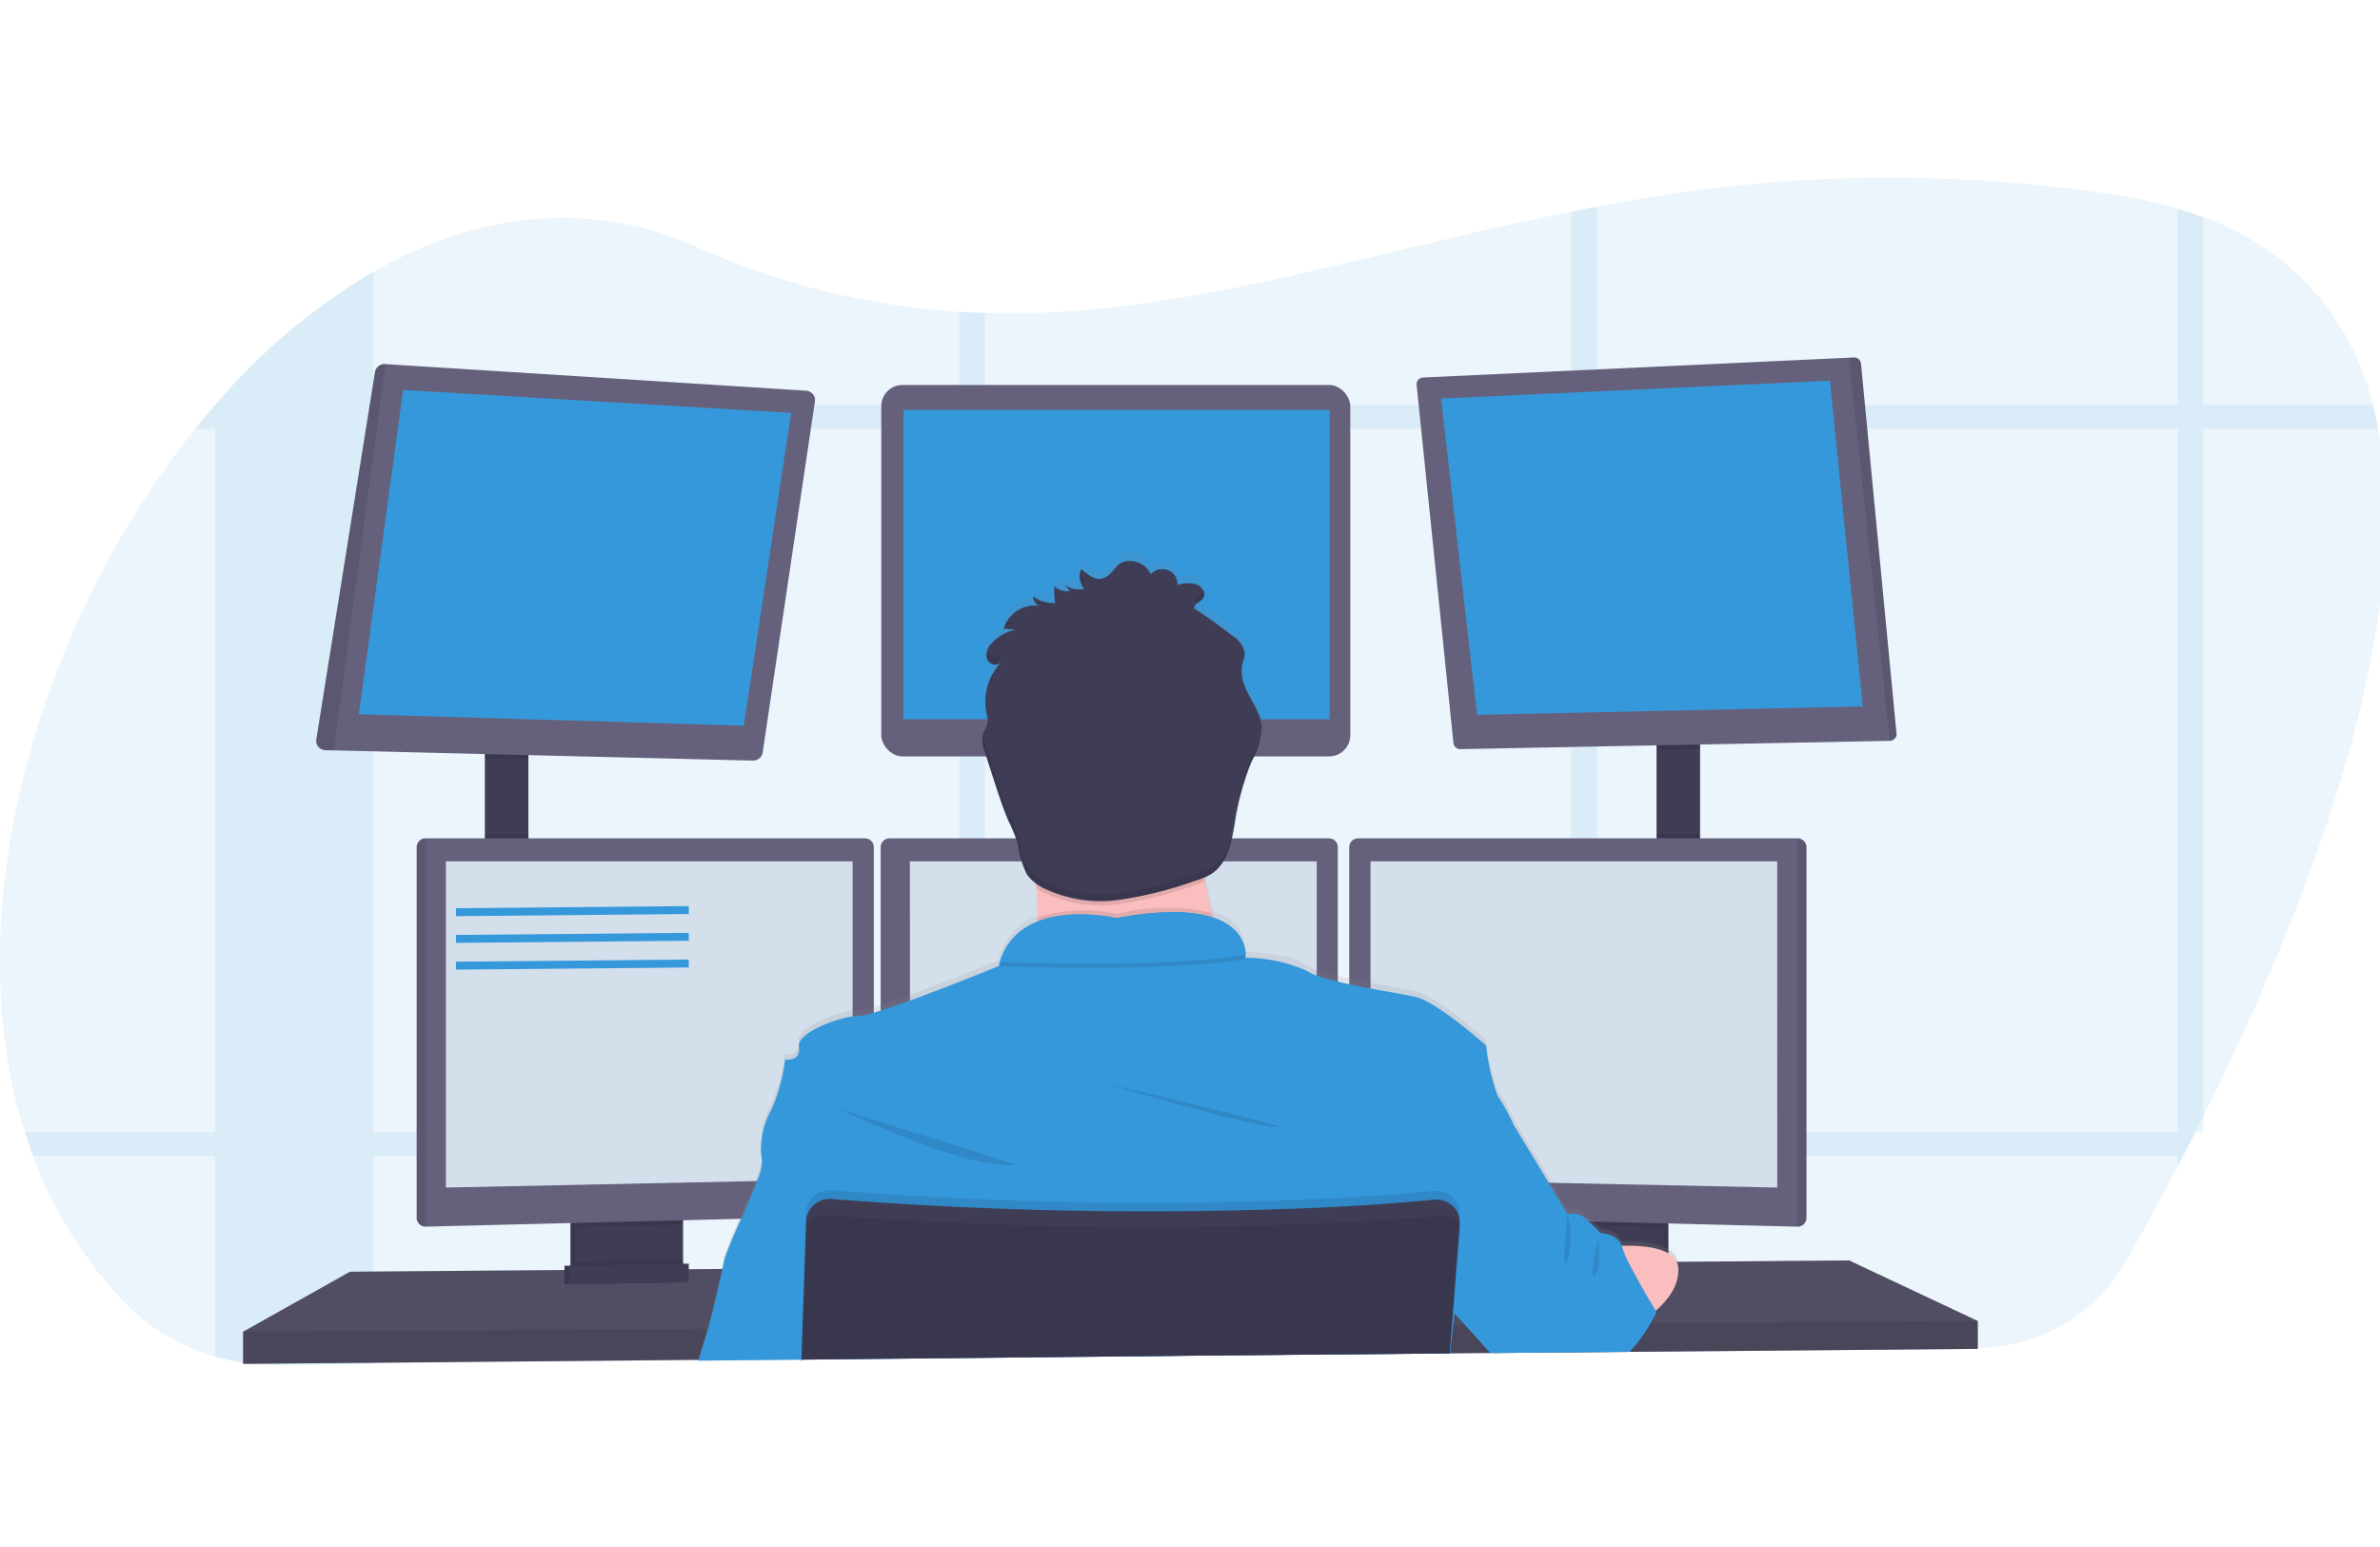 <svg xmlns="http://www.w3.org/2000/svg" xmlns:xlink="http://www.w3.org/1999/xlink" width="140" height="91" viewBox="0 0 140 91">
  <defs>
    <clipPath id="clip-path">
      <rect id="Rectangle_720" data-name="Rectangle 720" width="140" height="91" transform="translate(422 1857)" fill="#fff"/>
    </clipPath>
    <linearGradient id="linear-gradient" x1="0.5" y1="1" x2="0.5" y2="-0.001" gradientUnits="objectBoundingBox">
      <stop offset="0" stop-color="gray" stop-opacity="0.251"/>
      <stop offset="0.54" stop-color="gray" stop-opacity="0.122"/>
      <stop offset="1" stop-color="gray" stop-opacity="0.102"/>
    </linearGradient>
  </defs>
  <g id="pyth" transform="translate(-422 -1857)" clip-path="url(#clip-path)">
    <g id="undraw_programming_2svr_1_" data-name="undraw_programming_2svr (1)" transform="translate(422 1867.446)">
      <path id="Path_1203" data-name="Path 1203" d="M148.116,95.59q-.235.473-.468.933-.364.715-.718,1.4c-.105.2-.21.4-.313.6-1.159,2.215-2.242,4.173-3.161,5.784a9.977,9.977,0,0,1-8.6,4.878l-20.441.208H114.2l-1.752.018-1.5.015-4.6.047h-.186l-2.34.024h-.071l-14.423.146-12.874.126-1.5.015-9.3.095h-.011l-6.032.06h-.065l-19.073.193-5.706.058a12.638,12.638,0,0,1-3.595-.481,11.774,11.774,0,0,1-5.269-3.12,24.892,24.892,0,0,1-5.436-8.667q-.26-.692-.485-1.4c-4.153-13.128.91-30.064,10.022-41.4q.573-.711,1.165-1.387l.009-.01a36.627,36.627,0,0,1,9.291-7.815c5.931-3.392,12.5-4.347,18.965-1.5a44.775,44.775,0,0,0,15.524,3.851c.5.03,1,.053,1.5.067,11.354.334,21.994-3.491,34.489-5.961.5-.1,1-.2,1.5-.287a87.732,87.732,0,0,1,30.561-.695,26.974,26.974,0,0,1,3.607.807q.778.234,1.5.5a15.43,15.43,0,0,1,9.975,11.024q.185.688.319,1.4C160.716,67.014,153.962,83.881,148.116,95.59Z" transform="translate(-18.518 -40.36)" fill="#3598db" opacity="0.1"/>
      <g id="Group_112" data-name="Group 112" transform="translate(1.469 1.719)" opacity="0.1">
        <path id="Path_1204" data-name="Path 1204" d="M49.729,50.641v64.236l-5.706.058a12.639,12.639,0,0,1-3.595-.481v-56h.009A36.472,36.472,0,0,1,49.729,50.641Z" transform="translate(-29.242 -46.806)" fill="#3598db"/>
        <path id="Path_1205" data-name="Path 1205" d="M166.82,66.506H38.412q.573-.711,1.165-1.387v-.01H166.5Q166.686,65.794,166.82,66.506Z" transform="translate(-28.39 -53.46)" fill="#3598db"/>
        <path id="Path_1206" data-name="Path 1206" d="M241.8,44.259V98.08h-.468q-.364.715-.718,1.4c-.105.2-.21.4-.313.6V43.749Q241.076,43.984,241.8,44.259Z" transform="translate(-113.668 -43.637)" fill="#3598db"/>
        <path id="Path_1207" data-name="Path 1207" d="M180.046,43.542v67.34l-1.5.015V43.829C179.044,43.731,179.543,43.634,180.046,43.542Z" transform="translate(-87.584 -43.542)" fill="#3598db"/>
        <path id="Path_1208" data-name="Path 1208" d="M117.74,55.053V116.51l-1.5.015V54.986C116.743,55.016,117.243,55.034,117.74,55.053Z" transform="translate(-61.266 -48.805)" fill="#3598db"/>
        <path id="Path_1209" data-name="Path 1209" d="M148.723,144.342q-.364.715-.718,1.4H21.547q-.26-.692-.485-1.4Z" transform="translate(-21.061 -89.898)" fill="#3598db"/>
      </g>
      <rect id="Rectangle_722" data-name="Rectangle 722" width="2.561" height="7.268" transform="translate(28.521 33.502)" fill="#3f3d56"/>
      <rect id="Rectangle_723" data-name="Rectangle 723" width="2.561" height="7.689" transform="translate(97.444 33.124)" fill="#3f3d56"/>
      <path id="Path_1210" data-name="Path 1210" d="M126.8,121.478v1.639l-20.478.176-.218,0-7.783.067-.186,0-2.366.019H95.7l-14.42.125-23.671.205h-.02l-6.018.053H51.5L24.76,124v-1.891l6.288-3.529,12.617-.1h.359l.27,0,6.058-.047h.627l1.942-.015h.051l4.792-.038H57.8l37.391-.295.915-.006H96.2l.7-.006,5.075-.039.27,0,.249,0h.129l1.578-.011.313,0,.419,0,1.314-.011,2.085-.016.27,0,.469,0h.088l10.07-.081Z" transform="translate(-10.46 -54.218)" fill="#65617d"/>
      <path id="Path_1211" data-name="Path 1211" d="M126.8,121.478v1.639l-20.478.176-.218,0-7.783.067-.186,0-2.366.019H95.7l-14.42.125-23.671.205h-.02l-6.018.053H51.5L24.76,124v-1.891l6.288-3.529,12.617-.1h.359l.27,0,6.058-.047h.627l1.942-.015h.051l4.792-.038H57.8l37.391-.295.915-.006H96.2l.7-.006,5.075-.039.27,0,.249,0h.129l1.578-.011.313,0,.419,0,1.314-.011,2.085-.016.27,0,.469,0h.088l10.07-.081Z" transform="translate(-10.46 -54.218)" opacity="0.2"/>
      <path id="Path_1212" data-name="Path 1212" d="M82.966,153.222v3.087a.77.77,0,0,1-.472.7.855.855,0,0,1-.337.076l-4.7.093a.857.857,0,0,1-.364-.072.77.77,0,0,1-.481-.7v-3.18Z" transform="translate(-43.055 -92.263)" fill="#3f3d56"/>
      <path id="Path_1213" data-name="Path 1213" d="M82.966,153.222v3.087a.77.77,0,0,1-.472.7.855.855,0,0,1-.337.076l-4.7.093a.857.857,0,0,1-.364-.072.77.77,0,0,1-.481-.7v-3.18Z" transform="translate(-43.055 -92.263)" opacity="0.1"/>
      <path id="Path_1214" data-name="Path 1214" d="M83.432,153.222v3.087a.77.77,0,0,1-.472.7.855.855,0,0,1-.337.076l-4.7.093a.857.857,0,0,1-.364-.072.77.77,0,0,1-.481-.7v-3.18Z" transform="translate(-43.252 -92.263)" fill="#3f3d56"/>
      <rect id="Rectangle_724" data-name="Rectangle 724" width="6.358" height="3.97" transform="translate(91.782 60.959)" fill="#3f3d56"/>
      <rect id="Rectangle_725" data-name="Rectangle 725" width="6.358" height="3.97" transform="translate(91.782 60.959)" opacity="0.1"/>
      <rect id="Rectangle_726" data-name="Rectangle 726" width="6.358" height="3.97" transform="translate(91.513 60.959)" fill="#3f3d56"/>
      <path id="Path_1215" data-name="Path 1215" d="M51.942,62.034v.722l-2.561-.062v-.66Z" transform="translate(-20.86 -28.533)" opacity="0.1"/>
      <path id="Path_1216" data-name="Path 1216" d="M80.058,62.857,76.981,83.529a.569.569,0,0,1-.589.468l-24.64-.6-.468-.011a.6.6,0,0,1-.427-.19.518.518,0,0,1-.134-.424l3.455-21.64a.572.572,0,0,1,.612-.458l24.729,1.565a.593.593,0,0,1,.414.2A.516.516,0,0,1,80.058,62.857Z" transform="translate(-32.119 -49.703)" fill="#65617d"/>
      <path id="Path_1217" data-name="Path 1217" d="M39.151,23.141,36.545,42.215l22.645.672,2.785-18.4Z" transform="translate(-15.438 -10.646)" fill="#3598db"/>
      <rect id="Rectangle_727" data-name="Rectangle 727" width="27.588" height="21.848" rx="1.244" transform="translate(51.84 12.199)" fill="#65617d"/>
      <rect id="Rectangle_728" data-name="Rectangle 728" width="25.071" height="18.192" transform="translate(53.142 13.67)" fill="#3598db"/>
      <path id="Path_1218" data-name="Path 1218" d="M171.269,61.334v.478l-2.561.049v-.527Z" transform="translate(-71.265 -28.211)" opacity="0.1"/>
      <path id="Path_1219" data-name="Path 1219" d="M191.019,82.089a.373.373,0,0,1-.108.287.428.428,0,0,1-.3.126l-25.233.488a.406.406,0,0,1-.422-.352l-2.169-21.085a.372.372,0,0,1,.1-.291.427.427,0,0,1,.294-.134l25.042-1.165.27-.013a.406.406,0,0,1,.434.353Z" transform="translate(-79.459 -49.369)" fill="#65617d"/>
      <path id="Path_1220" data-name="Path 1220" d="M146.772,23.179l22.87-1.051,1.932,19.159-22.69.5Z" transform="translate(-61.999 -10.181)" fill="#3598db"/>
      <path id="Path_1221" data-name="Path 1221" d="M209.622,82.089a.373.373,0,0,1-.108.287.428.428,0,0,1-.3.126l-2.388-22.538.27-.013a.406.406,0,0,1,.434.353Z" transform="translate(-98.061 -49.369)" opacity="0.1"/>
      <path id="Path_1222" data-name="Path 1222" d="M54.794,60.674,51.752,83.4l-.468-.011a.6.6,0,0,1-.427-.19.518.518,0,0,1-.134-.424l3.455-21.64A.572.572,0,0,1,54.794,60.674Z" transform="translate(-32.119 -49.701)" opacity="0.1"/>
      <rect id="Rectangle_729" data-name="Rectangle 729" width="2.561" height="2.153" transform="translate(28.521 38.617)" opacity="0.1"/>
      <path id="Path_1223" data-name="Path 1223" d="M64.917,112.868v.626l-6.358.159v-.785Z" transform="translate(-24.737 -51.91)" opacity="0.1"/>
      <path id="Path_1224" data-name="Path 1224" d="M87.844,112.822v21.2a.521.521,0,0,1-.519.5l-25.833.643h-.007a.523.523,0,0,1-.532-.5V112.822a.523.523,0,0,1,.532-.5H87.312a.523.523,0,0,1,.532.5Z" transform="translate(-36.443 -73.455)" fill="#65617d"/>
      <path id="Path_1225" data-name="Path 1225" d="M61.492,112.324v22.84h-.007a.523.523,0,0,1-.532-.5V112.822a.523.523,0,0,1,.532-.5Z" transform="translate(-36.443 -73.455)" opacity="0.1"/>
      <path id="Path_1226" data-name="Path 1226" d="M45.413,74.479H69.339V93.166l-23.926.5Z" transform="translate(-19.184 -34.256)" fill="#d4dfec"/>
      <rect id="Rectangle_730" data-name="Rectangle 730" width="2.561" height="2.196" transform="translate(97.444 38.617)" opacity="0.1"/>
      <path id="Path_1227" data-name="Path 1227" d="M164.8,112.868v.808l-6.358-.159v-.649Z" transform="translate(-66.927 -51.91)" opacity="0.1"/>
      <path id="Path_1228" data-name="Path 1228" d="M182.821,112.822v21.844a.523.523,0,0,1-.539.5h0l-25.838-.643a.521.521,0,0,1-.519-.5v-21.2a.523.523,0,0,1,.532-.5h25.826A.523.523,0,0,1,182.821,112.822Z" transform="translate(-76.559 -73.455)" fill="#65617d"/>
      <path id="Path_1229" data-name="Path 1229" d="M202.1,112.822v21.844a.523.523,0,0,1-.539.5h0v-22.84h0a.523.523,0,0,1,.539.5Z" transform="translate(-95.834 -73.455)" opacity="0.1"/>
      <path id="Path_1230" data-name="Path 1230" d="M163.5,74.479H139.577V93.166l23.926.5Z" transform="translate(-58.959 -34.256)" fill="#d4dfec"/>
      <path id="Path_1231" data-name="Path 1231" d="M135.1,112.822v21.2a.521.521,0,0,1-.519.5l-25.833.643h0a.523.523,0,0,1-.539-.5V112.822a.523.523,0,0,1,.532-.5h25.826A.523.523,0,0,1,135.1,112.822Z" transform="translate(-56.404 -73.455)" fill="#65617d"/>
      <path id="Path_1232" data-name="Path 1232" d="M92.67,74.479H116.6V93.166l-23.926.5Z" transform="translate(-39.146 -34.256)" fill="#d4dfec"/>
      <path id="Path_1233" data-name="Path 1233" d="M126.8,124.537v1.639l-20.478.176-.218,0-7.783.067-.186,0-2.366.019H95.7l-14.42.125-23.671.205h-.02l-6.018.053H51.5l-26.743.229v-1.891l27.3-.168h.065l5.525-.035h.026l38.157-.236h.125l.646,0h.2l10.041-.063.593,0h.132Z" transform="translate(-10.46 -57.276)" opacity="0.1"/>
      <ellipse id="Ellipse_35" data-name="Ellipse 35" cx="6.919" cy="6.47" rx="6.919" ry="6.47" transform="translate(58.758 27.83)" fill="#fbbebe"/>
      <path id="Path_1234" data-name="Path 1234" d="M89.552,128.741a.15.15,0,0,1,.013-.044c.135-.452.375-1.218.554-1.829.023-.076.044-.15.065-.221.2-.689.584-2.3.8-3.311.075-.354.135-.63.147-.769a20.157,20.157,0,0,1,.892-2.172c.322-.736.674-1.54.931-2.218a7.364,7.364,0,0,0,.395-1.242.6.6,0,0,0,0-.268,1.739,1.739,0,0,1-.065-.441h0a4.932,4.932,0,0,1,.6-2.535,10.673,10.673,0,0,0,.809-2.982s.7.095.809-.445a.726.726,0,0,0,.013-.176.875.875,0,0,0-.012-.14c-.12-.787,1.984-1.623,3.168-1.8a2.829,2.829,0,0,1,.4-.035,3.888,3.888,0,0,0,.842-.182q.189-.054.4-.126c.5-.156,1.089-.363,1.719-.59,2.367-.858,5.233-2.017,5.233-2.017.02-.089.043-.175.069-.26a3.573,3.573,0,0,1,2.2-2.386h0V102.3c0-.435-.02-.882-.04-1.329,0-.087-.008-.174-.013-.261v-.142c0-.088-.009-.176-.015-.263l-.024-.018a2.13,2.13,0,0,1-.526-.529,1.87,1.87,0,0,1-.191-.378,10.915,10.915,0,0,1-.321-1.355l-.024-.093a10.17,10.17,0,0,0-.539-1.334,21.9,21.9,0,0,1-.755-2.1q-.208-.647-.419-1.3l-.213-.66c-.04-.126-.081-.252-.112-.378h0a1.575,1.575,0,0,1-.035-.176h0a1.182,1.182,0,0,1,.032-.581,3.916,3.916,0,0,1,.178-.378.953.953,0,0,0,.067-.174h0a.364.364,0,0,0,.011-.04.668.668,0,0,0,.015-.136,2.185,2.185,0,0,0-.07-.49.008.008,0,0,1,0-.006.3.3,0,0,0-.007-.034,3.013,3.013,0,0,1-.049-.378,3.4,3.4,0,0,1,.468-1.963l.026-.045a3.164,3.164,0,0,1,.248-.35h0a1.8,1.8,0,0,1,.135-.154.506.506,0,0,1-.674-.087.458.458,0,0,1-.074-.095.471.471,0,0,1-.031-.057c-.007-.015-.012-.032-.018-.048a.986.986,0,0,1,.286-.889,2.465,2.465,0,0,1,.774-.592h0a.54.54,0,0,1,.054-.026,2.4,2.4,0,0,1,.356-.134h0a2.138,2.138,0,0,1,.22-.055l-.5-.043-.2-.018a1.923,1.923,0,0,1,1.752-1.375h.146a1.691,1.691,0,0,1,.212.016.557.557,0,0,1-.357-.546,2.032,2.032,0,0,0,1.239.386h.051a3.547,3.547,0,0,1-.046-.412h0a3.91,3.91,0,0,1,0-.562,1.188,1.188,0,0,0,.914.285l-.28-.366a1.34,1.34,0,0,0,.884.258l.065-.006a1,1,0,0,0,.16-.029h.012c-.026-.03-.049-.062-.071-.095l-.008-.015a1.186,1.186,0,0,1-.135-.263.79.79,0,0,1-.032-.11h0a1.037,1.037,0,0,1,.061-.687c.435.34.913.805,1.483.454s.589-1,1.483-.931a1.371,1.371,0,0,1,1.134.771.954.954,0,0,1,1.034-.221.855.855,0,0,1,.523.868,1.985,1.985,0,0,1,1.126-.042c.356.131.585.556.383.839a.181.181,0,0,1-.019.025c-.166.2-.532.31-.493.562l.057.038.175.118q1.031.7,2.008,1.462a1.52,1.52,0,0,1,.713.987,1.021,1.021,0,0,1-.032.3h0c-.022.1-.051.2-.074.295a2.3,2.3,0,0,0-.046.763h0c.009.074.022.147.036.222.206.974,1.039,1.778,1.121,2.773v.071a2.1,2.1,0,0,1-.009.319,6.493,6.493,0,0,1-.6,1.765c-.015.035-.03.071-.043.106a16.632,16.632,0,0,0-.944,3.549,11.912,11.912,0,0,1-.27,1.272,3.285,3.285,0,0,1-.686,1.315,2.145,2.145,0,0,1-.453.378,2.579,2.579,0,0,1-.357.178v.008c.015.077.027.154.042.231.008.04.015.081.023.126h0a.016.016,0,0,0,0,.008c.113.6.243,1.18.379,1.734l.069.276a2.413,2.413,0,0,1,1.911,2.2,1.137,1.137,0,0,1,0,.18s2.561.063,3.572.756a2.817,2.817,0,0,0,.608.29,11.764,11.764,0,0,0,1.247.364c.217.053.443.1.674.155.4.087.833.171,1.247.252,1.1.208,2.143.378,2.67.5,1.258.3,4.134,2.876,4.134,2.876a12.6,12.6,0,0,0,.674,2.981,10.984,10.984,0,0,1,.944,1.713l2.229,3.707.944,1.559h.607a1.044,1.044,0,0,1,.433.265c.16.134.338.3.495.451l.259.258.162.168s.98.023,1.246.747a6.474,6.474,0,0,1,2.464.315,1.949,1.949,0,0,1,.27.136,1.1,1.1,0,0,1,.557.713.989.989,0,0,1,.024.182v.214a3.46,3.46,0,0,1-1.324,2.283l.043.072s-.02.045-.059.126c-.011.024-.024.05-.039.081h0c-.079.159-.206.4-.372.676a8.026,8.026,0,0,1-1.29,1.66l-.039.038-7.783.067-.023-.025-1.51-1.684-.751-.837-.023-.026-.022.2-.073.668-.175,1.615-.009.081v.021l-.02.187.015-.187h-.039l-14.423.126-23.672.245v.106h-.019v-.106l-6.032.061Z" transform="translate(-48.523 -59.145)" fill="url(#linear-gradient)"/>
      <path id="Path_1235" data-name="Path 1235" d="M135.272,116.56s-13.412,1.513-12.131,0c.464-.547.592-2.168.566-4.015-.008-.561-.03-1.142-.061-1.721-.148-2.773-.505-5.483-.505-5.483s11.727-5.168,10.379-1.071a13.515,13.515,0,0,0,.047,6.161c.12.637.259,1.26.4,1.853A41.278,41.278,0,0,0,135.272,116.56Z" transform="translate(-62.675 -69.025)" fill="#fbbebe"/>
      <path id="Path_1236" data-name="Path 1236" d="M135.272,124.473s-13.412,1.513-12.131,0c.464-.547.592-2.168.566-4.015a9,9,0,0,1,4.646-.208,11.928,11.928,0,0,1,5.618-.053,41.279,41.279,0,0,0,1.3,4.275Z" transform="translate(-62.675 -76.938)" opacity="0.1"/>
      <path id="Path_1237" data-name="Path 1237" d="M95.706,146.789v-.106l23.672-.241,14.423-.126h.04l-.015.187.02-.187h.026v-.021l.185-1.7.07-.642.022-.2.019-.168.833-2.6.833-2.594.7-2.184,1.07-3.338a10.947,10.947,0,0,0-.944-1.7,12.467,12.467,0,0,1-.674-2.962s-2.876-2.563-4.134-2.857c-.527-.126-1.568-.294-2.673-.5-.414-.078-.838-.161-1.247-.252-.231-.049-.457-.1-.674-.153a12.46,12.46,0,0,1-1.247-.36,2.868,2.868,0,0,1-.607-.289,8.955,8.955,0,0,0-3.569-.756h0a.055.055,0,0,1,0-.009v-.011a1.206,1.206,0,0,0,0-.159.95.95,0,0,0-.012-.176.15.15,0,0,0-.009-.063c-.007-.045-.015-.093-.027-.144a.594.594,0,0,0-.016-.067,2.08,2.08,0,0,0-.168-.44c-.009-.02-.022-.042-.032-.062a2.289,2.289,0,0,0-.229-.331c-.018-.021-.036-.044-.057-.066a2.568,2.568,0,0,0-.367-.333c-.036-.026-.074-.054-.113-.079a.633.633,0,0,0-.069-.045l-.12-.073-.112-.061c-.1-.05-.2-.1-.315-.146-.035-.015-.073-.029-.111-.043l-.147-.053h-.008l-.1-.038c-.077-.024-.155-.045-.237-.067l-.125-.03-.135-.029-.135-.026c-.135-.025-.279-.048-.43-.066l-.154-.018-.158-.015-.163-.013-.232-.013-.27-.009a17.931,17.931,0,0,0-3.538.352,10.4,10.4,0,0,0-2.46-.212h-.117l-.135.008h-.086l-.174.015a1.377,1.377,0,0,0-.175.019c-.058.008-.119.014-.177.023l-.089.014c-.088.014-.177.029-.27.047q-.044.008-.089.019c-.117.024-.235.053-.35.086-.058.015-.116.033-.174.052-.03.008-.058.018-.086.028l-.086.029-.085.032-.1.038c-.051.02-.1.042-.151.064-.028.011-.057.024-.084.038s-.055.025-.081.039a3.751,3.751,0,0,0-.837.552l-.069.062-.067.064c-.023.021-.044.044-.066.067a3.052,3.052,0,0,0-.245.284c-.022.026-.042.053-.062.081a3.325,3.325,0,0,0-.232.368c-.018.03-.034.062-.05.092a3.961,3.961,0,0,0-.27.662q-.038.126-.069.252s-2.854,1.177-5.221,2.029c-.629.227-1.223.432-1.719.587l-.4.126a3.811,3.811,0,0,1-.842.182,2.827,2.827,0,0,0-.4.035c-1.088.165-2.952.882-3.155,1.6a.436.436,0,0,0-.013.176s0,.009,0,.014c.135.882-.809.756-.809.756A10.58,10.58,0,0,1,93.934,132a4.71,4.71,0,0,0-.6,2.23h0a2.316,2.316,0,0,0,.059.71v.018a2.939,2.939,0,0,1-.3,1.221c-.239.649-.586,1.456-.921,2.217a24.828,24.828,0,0,0-1.008,2.423c-.012.1-.047.285-.1.521-.2.96-.634,2.789-.849,3.529-.16.552-.394,1.308-.554,1.828a.168.168,0,0,1-.013.044l6.043-.055v.106h.019Z" transform="translate(-48.566 -77.149)" fill="#3598db"/>
      <path id="Path_1238" data-name="Path 1238" d="M103.951,141.787s7.683,3.718,10.446,3.277Z" transform="translate(-54.605 -87.004)" opacity="0.1"/>
      <path id="Path_1239" data-name="Path 1239" d="M131.022,138.987s7.481,2.269,9.975,2.584S131.022,138.987,131.022,138.987Z" transform="translate(-66.04 -85.716)" opacity="0.1"/>
      <path id="Path_1240" data-name="Path 1240" d="M134.821,123.337c-3.909.673-11.269.528-14.45.426,1.166-3.907,6.851-2.579,6.851-2.579C134.26,119.87,134.8,122.6,134.821,123.337Z" transform="translate(-61.541 -77.367)" opacity="0.1"/>
      <path id="Path_1241" data-name="Path 1241" d="M134.821,122.87c-3.909.673-11.269.528-14.45.426,1.166-3.907,6.851-2.579,6.851-2.579C134.26,119.4,134.8,122.129,134.821,122.87Z" transform="translate(-61.541 -77.152)" fill="#3598db"/>
      <path id="Path_1242" data-name="Path 1242" d="M181.312,156.8s4.6-.662,4.695,1.229-2.348,3.212-2.348,3.212Z" transform="translate(-87.283 -93.858)" fill="#fbbebe"/>
      <path id="Path_1243" data-name="Path 1243" d="M133.624,110.432q-.3.124-.607.219a22.87,22.87,0,0,1-4.448,1.113,7.71,7.71,0,0,1-4.47-.693,3.912,3.912,0,0,1-.4-.246c-.148-2.773-.505-5.483-.505-5.483s11.727-5.168,10.379-1.071A13.562,13.562,0,0,0,133.624,110.432Z" transform="translate(-62.732 -69.025)" opacity="0.1"/>
      <path id="Path_1244" data-name="Path 1244" d="M124.544,83.748a1.346,1.346,0,0,1-1.121-.221l.28.364a1.192,1.192,0,0,1-.914-.284,4.02,4.02,0,0,0,.043.977,2.051,2.051,0,0,1-1.289-.378.555.555,0,0,0,.356.543,1.931,1.931,0,0,0-2.1,1.35l.7.061a2.523,2.523,0,0,0-1.407.8.976.976,0,0,0-.286.882.539.539,0,0,0,.8.285A3.36,3.36,0,0,0,118.783,91a1.71,1.71,0,0,1,.062.663,5.421,5.421,0,0,1-.255.591,1.755,1.755,0,0,0,.113,1.134l.632,1.944c.229.7.457,1.405.756,2.085a9.941,9.941,0,0,1,.539,1.325,5.8,5.8,0,0,0,.539,1.811,2.638,2.638,0,0,0,.968.8,7.713,7.713,0,0,0,4.47.693,22.852,22.852,0,0,0,4.441-1.113,4.331,4.331,0,0,0,.922-.378c1-.615,1.228-1.873,1.415-2.981a16.041,16.041,0,0,1,.983-3.63,4.653,4.653,0,0,0,.609-2.135c-.082-.984-.915-1.782-1.121-2.75a2.243,2.243,0,0,1,.009-.979,2.1,2.1,0,0,0,.107-.592,1.512,1.512,0,0,0-.713-.979q-1.088-.85-2.246-1.606c-.039-.252.328-.36.493-.56.235-.281-.008-.727-.364-.858a1.986,1.986,0,0,0-1.126.042.823.823,0,0,0-.522-.864.93.93,0,0,0-1.035.22,1.372,1.372,0,0,0-1.135-.766c-.894-.066-.911.573-1.483.925s-1.043-.112-1.483-.45A1.109,1.109,0,0,0,124.544,83.748Z" transform="translate(-60.765 -59.56)" fill="#3f3d56"/>
      <path id="Path_1245" data-name="Path 1245" d="M177.629,153.731s-.12.267-.341.654a8.7,8.7,0,0,1-1.213,1.66l-.036.037h-.218l-7.783.067h-.186l-.023-.025-1.51-1.675-.569-.631-.023-.026-.049-.053-.027-.03-.035-.039-1.107-1.228.4-1.576.689-2.655.018-.064.135-.5.1-.378.321-1.233,1.1-4.241,1.954.945,2.061,3.4,1.107,1.828H173a1.749,1.749,0,0,1,.642.445c.094.084.189.174.27.252.24.232.43.431.43.431s.983.02,1.247.744a.837.837,0,0,1,.034.107,4.883,4.883,0,0,0,.341.827c.174.354.392.756.613,1.158.411.737.829,1.439.983,1.694l.019.031Z" transform="translate(-80.186 -87.005)" fill="#3598db"/>
      <path id="Path_1246" data-name="Path 1246" d="M138.847,152.113l-.013.18v.013l-.023.29-.179,2.333-.217,2.811-.062.792-.135,1.694v.021l-14.423.126-23.668.24v.106h-.019v-.141l.061-1.81.116-3.537.1-3,.009-.3a1.294,1.294,0,0,1,.475-.951,1.483,1.483,0,0,1,1.065-.331c.636.05,1.463.112,2.451.178l.4.028a233.385,233.385,0,0,0,26.891.252c.224-.011.449-.024.674-.039,1.65-.1,3.3-.222,4.931-.378a1.48,1.48,0,0,1,1.135.366,1.281,1.281,0,0,1,.428,1.049Z" transform="translate(-52.982 -91.078)" opacity="0.1"/>
      <path id="Path_1247" data-name="Path 1247" d="M100.133,161.151v-.106l23.672-.241,14.423-.126h.04v-.021l.135-1.694.058-.756.221-2.85.174-2.256v-.055a1.251,1.251,0,0,0-.015-.311.035.035,0,0,0,0-.013,1.268,1.268,0,0,0-.27-.585,1.467,1.467,0,0,0-1.27-.5c-1.632.156-3.281.281-4.931.378-.225.015-.45.028-.674.039a236.323,236.323,0,0,1-26.891-.252l-.4-.028c-.988-.066-1.814-.126-2.451-.178a1.408,1.408,0,0,0-1.515,1.075,1.3,1.3,0,0,0-.024.207l-.092,2.793L100.2,159.2l-.059,1.81v.141Z" transform="translate(-52.993 -91.511)" fill="#3f3d56"/>
      <path id="Path_1248" data-name="Path 1248" d="M138.9,154.236l-.166,1.932-.247,2.88-.062.721-.135,1.615-.008.081v.021h0l-.02.187.015-.187h-.039l-14.423.126-23.676.239v-.035l.066-1.81.135-3.537.086-2.351a.794.794,0,0,1,.412-.662.889.889,0,0,1,.51-.113c.283.021.631.047,1.037.074.659.045,1.472.1,2.418.154,1.752.1,3.951.214,6.47.305a225.228,225.228,0,0,0,25.46-.4c.4-.033.822-.069,1.231-.106a.894.894,0,0,1,.469.083.7.7,0,0,1,.116.068.787.787,0,0,1,.27.31.436.436,0,0,1,.034.077A.745.745,0,0,1,138.9,154.236Z" transform="translate(-52.996 -92.318)" opacity="0.1"/>
      <path id="Path_1249" data-name="Path 1249" d="M83.432,158.193v.4a.77.77,0,0,1-.472.7l-5.405.1a.77.77,0,0,1-.481-.7v-.378Z" transform="translate(-43.252 -94.549)" opacity="0.1"/>
      <path id="Path_1250" data-name="Path 1250" d="M64.533,119.387l-7.043.126V118.42l7.043-.126Z" transform="translate(-24.286 -54.406)" fill="#3f3d56"/>
      <path id="Path_1251" data-name="Path 1251" d="M64.533,119.387l-7.043.126V118.42l7.043-.126Z" transform="translate(-24.286 -54.406)" opacity="0.1"/>
      <path id="Path_1252" data-name="Path 1252" d="M65,119.387l-7.043.126V118.42L65,118.294Z" transform="translate(-24.483 -54.406)" fill="#3f3d56"/>
      <g id="Group_113" data-name="Group 113" transform="translate(57.822 23.227)" opacity="0.1">
        <path id="Path_1253" data-name="Path 1253" d="M128.838,83.911a1.19,1.19,0,0,1-.255-.547,1.123,1.123,0,0,0,.057.58A1.288,1.288,0,0,0,128.838,83.911Z" transform="translate(-122.826 -83.363)"/>
        <path id="Path_1254" data-name="Path 1254" d="M126.036,85.529a4.152,4.152,0,0,1-.05-.466c0,.155,0,.311,0,.468Z" transform="translate(-121.735 -84.145)"/>
        <path id="Path_1255" data-name="Path 1255" d="M145.085,92.812a2.171,2.171,0,0,1,.049-.334,2.136,2.136,0,0,0,.108-.591.732.732,0,0,0-.022-.134c-.023.116-.059.232-.086.347A2.259,2.259,0,0,0,145.085,92.812Z" transform="translate(-129.799 -87.222)"/>
        <path id="Path_1256" data-name="Path 1256" d="M140.235,85.958l.147.1a2.614,2.614,0,0,0,.346-.28.438.438,0,0,0,.051-.459.374.374,0,0,1-.051.081C140.563,85.6,140.2,85.709,140.235,85.958Z" transform="translate(-127.753 -84.263)"/>
        <path id="Path_1257" data-name="Path 1257" d="M120.976,88.747a1.491,1.491,0,0,0-.117.287,2.555,2.555,0,0,1,.674-.238Z" transform="translate(-119.569 -85.839)"/>
        <path id="Path_1258" data-name="Path 1258" d="M124.094,86.076a2.017,2.017,0,0,1-.253-.155.5.5,0,0,0,.012.149,1.71,1.71,0,0,1,.241.006Z" transform="translate(-120.828 -84.54)"/>
        <path id="Path_1259" data-name="Path 1259" d="M135.07,99.958a6.194,6.194,0,0,1-.607,1.78,16.034,16.034,0,0,0-.983,3.631c-.187,1.108-.4,2.366-1.415,2.98a4.191,4.191,0,0,1-.921.378,22.78,22.78,0,0,1-4.448,1.113,7.709,7.709,0,0,1-4.47-.692,2.648,2.648,0,0,1-.968-.8,5.946,5.946,0,0,1-.539-1.811,9.955,9.955,0,0,0-.539-1.326c-.3-.678-.527-1.387-.755-2.084q-.317-.972-.632-1.945a3.435,3.435,0,0,1-.154-.6,2.125,2.125,0,0,0,.154.977q.315.974.632,1.945a22.123,22.123,0,0,0,.755,2.084,9.954,9.954,0,0,1,.539,1.326,5.8,5.8,0,0,0,.539,1.811,2.648,2.648,0,0,0,.968.8,7.714,7.714,0,0,0,4.47.692,22.95,22.95,0,0,0,4.448-1.113,4.191,4.191,0,0,0,.921-.378c1-.614,1.228-1.872,1.415-2.98a16.034,16.034,0,0,1,.983-3.631,4.644,4.644,0,0,0,.609-2.135C135.073,99.973,135.07,99.966,135.07,99.958Z" transform="translate(-118.626 -90.995)"/>
        <path id="Path_1260" data-name="Path 1260" d="M119.077,98.124V98.11a1.655,1.655,0,0,0-.062-.662,3.145,3.145,0,0,1-.053-.418,3.229,3.229,0,0,0,.053.8C119.036,97.924,119.06,98.024,119.077,98.124Z" transform="translate(-118.766 -89.648)"/>
        <path id="Path_1261" data-name="Path 1261" d="M119.531,92.713a3.511,3.511,0,0,1,.352-.463.539.539,0,0,1-.8-.282.689.689,0,0,0,0,.378.581.581,0,0,0,.446.367Z" transform="translate(-118.809 -87.32)"/>
      </g>
      <path id="Path_1262" data-name="Path 1262" d="M178.023,153.222a5.134,5.134,0,0,1,0,2.71C177.6,157.192,178.023,153.222,178.023,153.222Z" transform="translate(-85.813 -92.263)" opacity="0.1"/>
      <path id="Path_1263" data-name="Path 1263" d="M181.049,155.959s.179,1.84-.225,2.167S181.049,155.959,181.049,155.959Z" transform="translate(-87.019 -93.522)" opacity="0.1"/>
      <line id="Line_33" data-name="Line 33" y1="0.126" x2="13.696" transform="translate(26.821 43.086)" fill="none" stroke="#3598db" stroke-miterlimit="10" stroke-width="0.467"/>
      <line id="Line_34" data-name="Line 34" y1="0.125" x2="13.696" transform="translate(26.821 44.659)" fill="none" stroke="#3598db" stroke-miterlimit="10" stroke-width="0.467"/>
      <line id="Line_35" data-name="Line 35" y1="0.126" x2="13.696" transform="translate(26.821 46.231)" fill="none" stroke="#3598db" stroke-miterlimit="10" stroke-width="0.467"/>
    </g>
  </g>
</svg>
